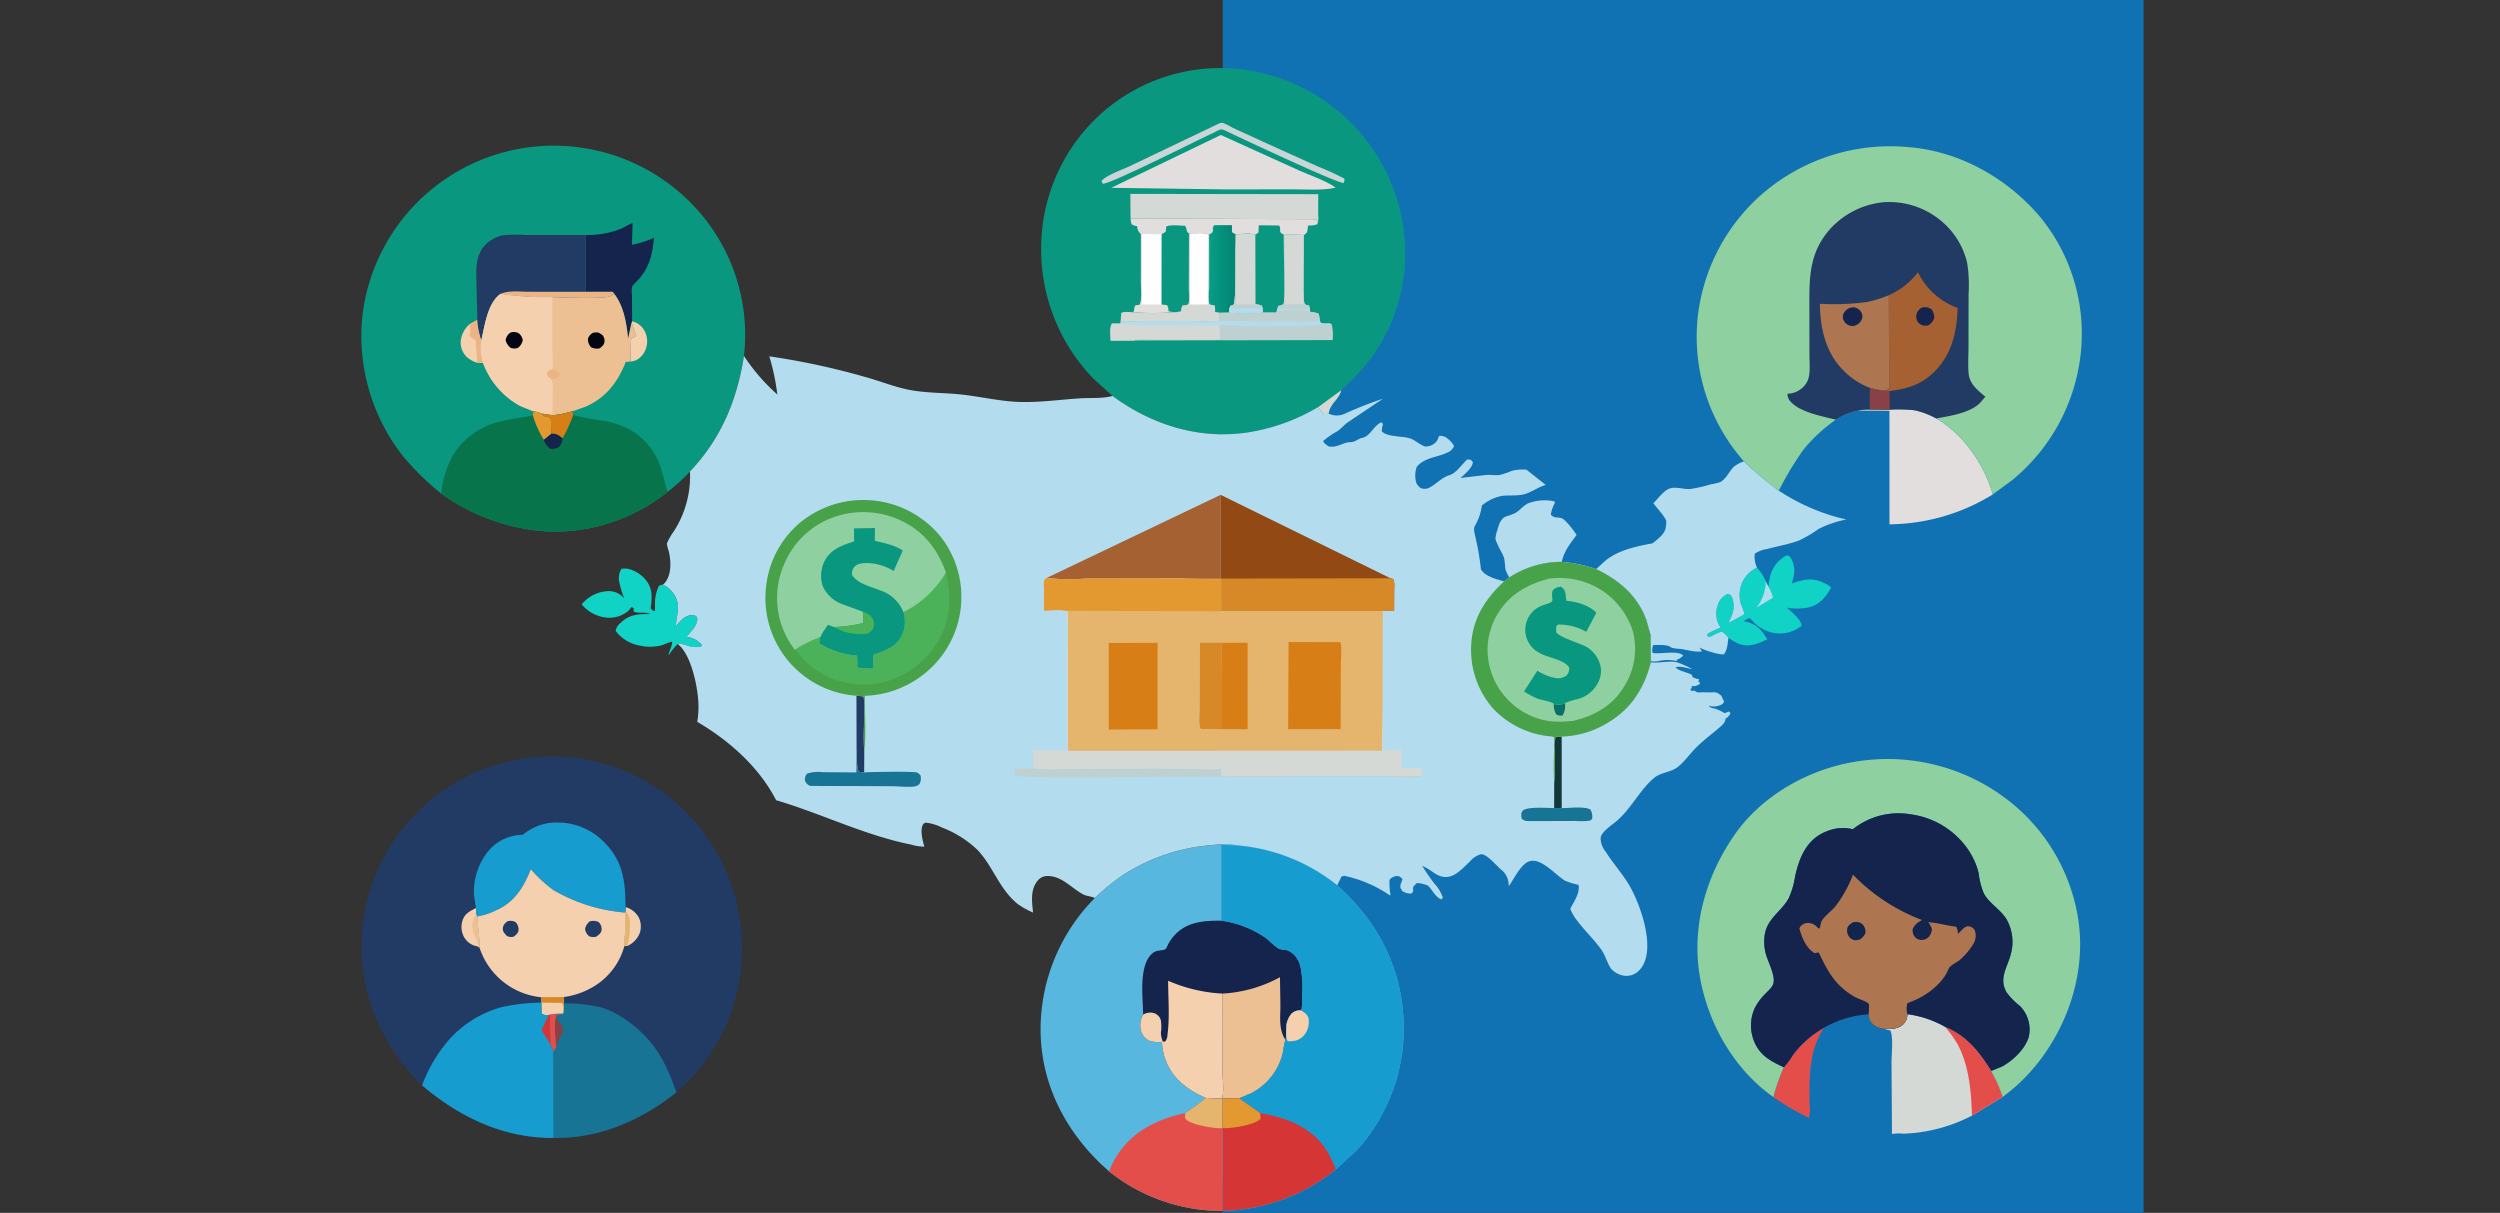 <svg xmlns="http://www.w3.org/2000/svg" xmlns:xlink="http://www.w3.org/1999/xlink" width="505" height="245" viewBox="0 0 505 245">
  <rect x="0" y="0" width="505" height="245" fill="#333333" stroke="none"/>
  <defs>
    <clipPath id="clip-path">
      <rect id="Rectángulo_420559" data-name="Rectángulo 420559" width="505" height="245" transform="translate(180 6809)" fill="#fff" stroke="#707070" stroke-width="1"/>
    </clipPath>
    <linearGradient id="linear-gradient" x1="0.617" y1="15.277" x2="0.382" y2="16.934" gradientUnits="objectBoundingBox">
      <stop offset="0" stop-color="#c9d5d6"/>
      <stop offset="1" stop-color="#e8e6e9"/>
    </linearGradient>
    <linearGradient id="linear-gradient-2" x1="0.948" y1="9.029" x2="0.005" y2="9.045" gradientUnits="objectBoundingBox">
      <stop offset="0" stop-color="#038775"/>
      <stop offset="1" stop-color="#07a28a"/>
    </linearGradient>
  </defs>
  <g id="Enmascarar_grupo_1098936" data-name="Enmascarar grupo 1098936" transform="translate(-180 -6809)" clip-path="url(#clip-path)">
    <g id="Grupo_1219381" data-name="Grupo 1219381" transform="translate(-12)">
      <rect id="Rectángulo_420557" data-name="Rectángulo 420557" width="186" height="246" transform="translate(439 6809)" fill="#1172b3"/>
      <g id="Grupo_1219379" data-name="Grupo 1219379" transform="translate(4535.376 417.523)">
        <path id="Trazado_1090277" data-name="Trazado 1090277" d="M1362.936,835.592a15.75,15.75,0,0,0,1.829-2.484,19.823,19.823,0,0,1,6.291-5.5c-3.107,4.628-2.978,10.177-2.909,15.529a7.277,7.277,0,0,1-.119,2.667,49.278,49.278,0,0,1-7.2-4.2A36.025,36.025,0,0,1,1362.936,835.592Z" transform="translate(-5345.977 5771.478)" fill="#e34d4a"/>
        <path id="Trazado_1090278" data-name="Trazado 1090278" d="M1136.956,413.167a10.3,10.3,0,0,1-.805-1.67,21.977,21.977,0,0,0-.238-2.251c-.332-.953-.949-1.829-1.328-2.776a5.638,5.638,0,0,1-.443-1.148,7,7,0,0,1,.377-1.642c.28-1.083.656-2.393,1.774-2.847a12.086,12.086,0,0,0,1.94-.721c.855-.532,1.511-1.388,2.393-1.864a9.238,9.238,0,0,1,5.466-.447l.062.338a6.492,6.492,0,0,0-.808,2.349c.743.714,1.055.458,2,.649s2.654,2.626,3.206,3.438c-1.221,1.646-2.488,3.209-2.956,5.267l-.035.168A19.424,19.424,0,0,0,1136.956,413.167Z" transform="translate(-5175.452 6094.963)" fill="#b3ddef"/>
        <path id="Trazado_1090279" data-name="Trazado 1090279" d="M397.938,459.272a17.787,17.787,0,0,1-1-3.264,3.615,3.615,0,0,1,.435-2.74,6.483,6.483,0,0,1,1.211-.01,6.557,6.557,0,0,1,3.866,2.5c1.27,1.662,1.086,3.6.808,5.541l.61.538c.081-.033.2-.022.242-.1a7,7,0,0,0,.027-1.1,8.2,8.2,0,0,1,.756-3.814c.146-.254.519-.268.8-.344a5.366,5.366,0,0,1,2.946,3.4c.433,1.784-.237,3.275-.268,4.987.806-.959,1.658-2.007,2.987-2.191a2.485,2.485,0,0,1,1.057.161,1.146,1.146,0,0,1,.183,1.182c-.3,1.179-1.343,2.1-2.069,3.029a4.739,4.739,0,0,1,3.059,1.625l-.139.391a7.288,7.288,0,0,1-2.051-.053c-.576-.112-2.253-.759-2.677-.536a15.3,15.3,0,0,0-1.874,2.338c.147-.949.693-1.708.759-2.674l.006-.143c-.812.176-1.519.561-2.311.786a9.457,9.457,0,0,1-4.151.025,7.7,7.7,0,0,1-4.965-3,2.691,2.691,0,0,1,.969-1.561c1.841-1.8,3.62-1.823,6.011-1.818-1.06-.572-2.413.01-3.369-.56l.062-.575-.42-.291-.608.7a5.856,5.856,0,0,1-4.043,1.469,7.482,7.482,0,0,1-5.418-2.662,1.073,1.073,0,0,1,.181-.3,7.347,7.347,0,0,1,5.233-2.424A4.063,4.063,0,0,1,397.938,459.272Z" transform="translate(-4615.209 6053.094)" fill="#10d3c5"/>
        <path id="Trazado_1090280" data-name="Trazado 1090280" d="M1319.176,448.83c.275-2.543.684-4.093,2.765-5.781a4.26,4.26,0,0,1,.924-.566c.533.1.577.167.882.625a5.047,5.047,0,0,1,.476,3.788l-.3,1.277c2.079-.782,4.044-1.249,6.172-.25.523.246,1.472.63,1.734,1.113-1.2,1.972-2.225,3.366-4.586,3.964a11.428,11.428,0,0,1-4.368.034c.813.71,2.839,2.376,2.953,3.477l.015.221a7.146,7.146,0,0,1-5.379,1.462,7.622,7.622,0,0,1-4.2-2.166,6.7,6.7,0,0,0-.88-.853c-.2-.081-1,.436-1.172.566a1.339,1.339,0,0,0,.629.177,5.717,5.717,0,0,1,3.184,2.138l.919,1.362c-1.732.869-3.6,1.652-5.565,1a10.238,10.238,0,0,1-2.272-1.29l-.523-.578a2.648,2.648,0,0,0-.781-.637c-.369-.129-2.036.871-2.567,1.074l-.441-.252.062-.387a18.86,18.86,0,0,1,2.651-1.279l-.456-.79a5.119,5.119,0,0,1-.059-3.894,3.575,3.575,0,0,1,1.987-2.137l.525.214a2.483,2.483,0,0,1,.416.76c.57,1.885.035,3.252-.825,4.888a32.611,32.611,0,0,0,3.228-1.78,8.941,8.941,0,0,0-.669-1.889,6.411,6.411,0,0,1,.052-4.048,6.129,6.129,0,0,1,3.169-3.451,11.865,11.865,0,0,1,1.784,2.8A10.073,10.073,0,0,0,1319.176,448.83Z" transform="translate(-5305.326 6061.18)" fill="#10d3c5"/>
        <path id="Trazado_1090281" data-name="Trazado 1090281" d="M1348.971,463.724a10.111,10.111,0,0,0,.52,1.085,9.836,9.836,0,0,1,.924,2.181L1347.09,469A8.943,8.943,0,0,0,1348.971,463.724Z" transform="translate(-5335.641 6045.201)" fill="#b3ddef"/>
        <path id="Trazado_1090282" data-name="Trazado 1090282" d="M1436.2,323.523a29.149,29.149,0,0,1,5.114.13,17.243,17.243,0,0,1,4.3,1.644c5.463,3.163,9.69,9.287,11.424,15.348a40.461,40.461,0,0,1-20.879,6.044l-.01-22.944-6.348-.031a10.244,10.244,0,0,1,2.436-.222Z" transform="translate(-5397.858 6150.701)" fill="#e1dedd"/>
        <path id="Trazado_1090283" data-name="Trazado 1090283" d="M1455.76,816.558a20.792,20.792,0,0,1,7.616,2.552c4.356,1.786,6.918,5.017,9.321,8.9a31.484,31.484,0,0,1,2.346,5.233l-6.231,3.8a32.353,32.353,0,0,1-13.82,3.651,8.319,8.319,0,0,0-2.339.071l-.089-14.541c-.005-1.631.4-4.925-.23-6.387l-1.273-.315c1.382.02,2.549.094,3.694-.78A2.76,2.76,0,0,0,1455.76,816.558Z" transform="translate(-5413.851 5779.788)" fill="#d5d9d6"/>
        <path id="Trazado_1090284" data-name="Trazado 1090284" d="M1500.77,826.858c4.356,1.786,6.918,5.018,9.321,8.9a31.5,31.5,0,0,1,2.346,5.233l-6.231,3.8c-.144-4.864-.575-10.048-2.9-14.417A23.12,23.12,0,0,0,1500.77,826.858Z" transform="translate(-5451.244 5772.04)" fill="#e34d4a"/>
        <path id="Trazado_1090285" data-name="Trazado 1090285" d="M1246.063,365.854a71.766,71.766,0,0,0,7.049,5.921,41.41,41.41,0,0,0,13.617,5.822,21.868,21.868,0,0,0-5.582,1.9,26.217,26.217,0,0,1-3.937,2.333c-2.029.758-4.373,1.155-6.477,1.732a5.753,5.753,0,0,0-2.478.94,4.852,4.852,0,0,0,.448,2.8,6.129,6.129,0,0,0-3.169,3.451,6.409,6.409,0,0,0-.052,4.048,8.946,8.946,0,0,1,.669,1.889,32.582,32.582,0,0,1-3.229,1.78c.86-1.636,1.4-3,.825-4.888a2.48,2.48,0,0,0-.416-.76l-.525-.214a3.575,3.575,0,0,0-1.987,2.137,5.12,5.12,0,0,0,.059,3.894l.456.79a18.847,18.847,0,0,0-2.651,1.279l-.062.387.441.252c.53-.2,2.2-1.2,2.567-1.074a2.648,2.648,0,0,1,.781.637l.523.578c-.216,1.284-.149,2.24-.9,3.327-.937.183-4.026-.842-4.99-1.367l.563.778c-1.435.231-3.045-.318-4.482-.505a6.8,6.8,0,0,1-1.761-.258l-.191-.144c-.679-.505-2.579-.355-3.444-.365a2.472,2.472,0,0,0-.109,1.592c1.35.331,5.114-.614,6.164.527a2.954,2.954,0,0,1-1.345.876l.092.259-.23-.057a8.185,8.185,0,0,0-3.6.062,4.156,4.156,0,0,1-1.432,0l-.069-5.327-.867-3.039c-1.749-4.852-5.622-8.107-10.154-10.242.86-.681,1.6-1.527,2.493-2.155,2.537-1.771,5.922-2.5,8.9-3.034.907-.718,2.48-1.863,2.663-3.074a5.968,5.968,0,0,0,.134-1.4c-.106-.793-2.069-2.856-2.6-3.638.932-.91,1.888-2.323,3.073-2.883,1.249-.59,3.013.12,4.361.017a29.836,29.836,0,0,0,4.257-.972,9.647,9.647,0,0,0,1.858-.453c1.145-.619,1.769-2.156,2.674-3.049A6.267,6.267,0,0,1,1246.063,365.854Z" transform="translate(-5237.158 6118.822)" fill="#b3ddef"/>
        <path id="Trazado_1090286" data-name="Trazado 1090286" d="M1314.238,676.856c-7.886-5.513-13.166-14.769-14.824-24.143-1.809-10.241,1.2-20.619,7.111-29.02,5.426-7.717,14.658-12.932,23.85-14.509a39.725,39.725,0,0,1,29.8,6.626,37.739,37.739,0,0,1,15.567,24.705c1.645,9.88-1.306,20.144-7.116,28.16a36.8,36.8,0,0,1-8.045,8.128,31.5,31.5,0,0,0-2.346-5.233l.186-.069,1.88-.755c2.245-1.167,4.834-3.613,5.52-6.083a6.717,6.717,0,0,0-1.8-6.216,13.828,13.828,0,0,1-2.7-2.767c-1.583-2.808.134-4.939.837-7.587a9.257,9.257,0,0,0-.763-7.022l-.087-.141c-1.212-2.018-3.5-3.17-4.591-5.263a14.82,14.82,0,0,1-1.013-3.987,13.712,13.712,0,0,0-1.42-3.634,15.649,15.649,0,0,0-1.276-1.947,16.781,16.781,0,0,0-10.961-6.343,14.8,14.8,0,0,0-11.764,3,8.4,8.4,0,0,0-4.965.3c-4.232,1.494-5.79,5.156-6.7,9.224a16.757,16.757,0,0,1-1.273,4.386c-1.541,2.806-4.564,4.2-4.908,7.786a9.529,9.529,0,0,0,.272,3.511c.453,1.594,1.883,4.248,1.556,5.819-.181.879-1.088,1.6-1.685,2.239a11.181,11.181,0,0,0-2.138,2.932,8.427,8.427,0,0,0-.186,6.425c1.145,3.035,3.328,4.174,6.088,5.463A36,36,0,0,0,1314.238,676.856Z" transform="translate(-5299.384 5936.226)" fill="#8ed09f"/>
        <path id="Trazado_1090287" data-name="Trazado 1090287" d="M1349.188,704.215c-2.76-1.289-4.943-2.427-6.087-5.463a8.427,8.427,0,0,1,.186-6.425,11.178,11.178,0,0,1,2.138-2.932c.6-.634,1.5-1.36,1.685-2.239.327-1.572-1.1-4.226-1.556-5.819a9.528,9.528,0,0,1-.272-3.511c.344-3.583,3.367-4.98,4.908-7.786a16.753,16.753,0,0,0,1.274-4.386c.907-4.069,2.465-7.73,6.7-9.224a8.4,8.4,0,0,1,4.965-.3,14.8,14.8,0,0,1,11.764-3,16.781,16.781,0,0,1,10.961,6.343,15.649,15.649,0,0,1,1.276,1.947,13.712,13.712,0,0,1,1.42,3.634,14.819,14.819,0,0,0,1.013,3.987c1.093,2.093,3.38,3.246,4.591,5.263l.087.141a9.256,9.256,0,0,1,.763,7.022c-.7,2.649-2.421,4.779-.837,7.587a13.83,13.83,0,0,0,2.7,2.767,6.717,6.717,0,0,1,1.8,6.216c-.686,2.47-3.275,4.916-5.52,6.083l-1.88.755-.186.069c-2.4-3.882-4.965-7.114-9.321-8.9a20.793,20.793,0,0,0-7.616-2.552,2.76,2.76,0,0,1-1.006,2.18c-1.145.874-2.312.8-3.694.78a4.435,4.435,0,0,1-2.156-.832,2.691,2.691,0,0,1-.986-2.1,20.62,20.62,0,0,0-8.989,2.708,19.822,19.822,0,0,0-6.291,5.5A15.763,15.763,0,0,1,1349.188,704.215Z" transform="translate(-5332.229 5902.854)" fill="#15244d"/>
        <path id="Trazado_1090288" data-name="Trazado 1090288" d="M1395.992,731.034a11.844,11.844,0,0,0,.084-2.04c-.2-.469-2.133-1.1-2.646-1.369a14.038,14.038,0,0,1-2.815-1.979c-2.185-1.952-3.434-4.479-4.663-7.088a2.185,2.185,0,0,0-.595.062c-.265.062-.169.1-.362-.019-1.625-.966-2.5-3.174-2.966-4.913a1.693,1.693,0,0,1,.322-.523,2.065,2.065,0,0,1,1.335-.593,2.5,2.5,0,0,1,1.97.9c.23.2.2.168.471.208l.25-1.1c.225-1.03,2.094-2.359,2.837-3.25a24.819,24.819,0,0,0,3.635-6.511,38.235,38.235,0,0,0,13.9,9.145l-.2.186a3.263,3.263,0,0,0-1.635,1.642,2.028,2.028,0,0,0,.533,1.708,1.719,1.719,0,0,0,1.313.5,1.924,1.924,0,0,0,1.511-.74,2.878,2.878,0,0,0,.528-1.464,4.75,4.75,0,0,0-.751-1.363c1.826.078,3.761.7,5.627.883a2.665,2.665,0,0,1,.359,1.468c.664-.541,1.105-1.353,1.98-1.55a1.65,1.65,0,0,1,1.417.783,3.174,3.174,0,0,1-.208,2.689,13.84,13.84,0,0,1-2.75,3.3c-.577.512-2.024,1.136-2.294,1.809-1.177,2.928-4.229,5.272-7.064,6.45l-1.269.505a4.085,4.085,0,0,0-.01,2.23,2.76,2.76,0,0,1-1.006,2.18c-1.145.874-2.312.8-3.694.78a4.434,4.434,0,0,1-2.156-.832A2.692,2.692,0,0,1,1395.992,731.034Z" transform="translate(-5361.924 5865.341)" fill="#ae7551"/>
        <path id="Trazado_1090289" data-name="Trazado 1090289" d="M1421.937,741.491a1.135,1.135,0,0,1,.275-.064,1.969,1.969,0,0,1,1.836.532,2.306,2.306,0,0,1,.5,1.623,2.725,2.725,0,0,1-1.157,1.35,4.34,4.34,0,0,1-1.1.146,2.468,2.468,0,0,1-.865-.5,2.063,2.063,0,0,1-.58-1.768C1420.966,742.114,1421.422,741.882,1421.937,741.491Z" transform="translate(-5391.098 5836.326)" fill="#15244d"/>
        <path id="Trazado_1090290" data-name="Trazado 1090290" d="M1307.795,172.7a38.033,38.033,0,0,1-9.452-27.958,38.626,38.626,0,0,1,13.451-26.333,39.539,39.539,0,0,1,29.3-9.184c10.235.825,19.849,6.245,26.447,14a37.168,37.168,0,0,1,8.337,27.1,38.407,38.407,0,0,1-13.89,26.157l-3.92,2.878c-1.734-6.061-5.961-12.185-11.424-15.348a17.239,17.239,0,0,0-4.3-1.644,29.148,29.148,0,0,0-5.114-.13l-3.967-.031a10.241,10.241,0,0,0-2.435.222,12.87,12.87,0,0,0-4.465,1.841,32.681,32.681,0,0,0-6.511,6,63.759,63.759,0,0,0-5.012,8.346A71.752,71.752,0,0,1,1307.795,172.7Z" transform="translate(-5298.89 6311.976)" fill="#8ed09f"/>
        <path id="Trazado_1090291" data-name="Trazado 1090291" d="M1382.111,198.355c-2.735-.681-7.326-1.508-9.2-3.711a2.041,2.041,0,0,1-.565-1.542,4.575,4.575,0,0,0,4.1-2.729c.553-1.382.317-3.513.32-5.01l-.015-9.7c-.01-5.815-.1-10.679,3.838-15.426a16.774,16.774,0,0,1,11.026-5.8,16.368,16.368,0,0,1,11.927,3.9,15.688,15.688,0,0,1,5.069,8.28,27.657,27.657,0,0,1,.3,6.278l-.015,10.635c0,1.8-.134,3.715.027,5.5.191,2.119,1.863,3.427,3.38,4.679l-1.07,1.244c-2.034,2.058-6.085,2.642-8.845,3.152a17.24,17.24,0,0,0-4.3-1.644,29.149,29.149,0,0,0-5.114-.13l-3.967-.031a10.243,10.243,0,0,0-2.436.222A12.87,12.87,0,0,0,1382.111,198.355Z" transform="translate(-5354.634 6277.901)" fill="#223b65"/>
        <path id="Trazado_1090292" data-name="Trazado 1090292" d="M1439.392,305.989l2.336.51,1.588.1.027,3.775-3.967-.031A31.092,31.092,0,0,1,1439.392,305.989Z" transform="translate(-5405 6163.855)" fill="#884247"/>
        <path id="Trazado_1090293" data-name="Trazado 1090293" d="M1408.856,249.114a14.734,14.734,0,0,1-5.277-3.415c-3.719-3.611-4.792-8.6-4.879-13.588a49.525,49.525,0,0,0,9.641-.369,26.355,26.355,0,0,0,4.291-1.36l.065,18.791c-.466.448-.88.379-1.5.452Z" transform="translate(-5374.463 6220.729)" fill="#ae7551"/>
        <path id="Trazado_1090294" data-name="Trazado 1090294" d="M1419.1,240.292a2.215,2.215,0,0,1,.647-.038,2.034,2.034,0,0,1,1.437,1.029,1.632,1.632,0,0,1,.1,1.351,2.338,2.338,0,0,1-1.541,1.351,2.877,2.877,0,0,1-.771-.005,1.993,1.993,0,0,1-1.343-1.045,1.6,1.6,0,0,1-.114-1.272A2.3,2.3,0,0,1,1419.1,240.292Z" transform="translate(-5388.557 6213.312)" fill="#15244d"/>
        <path id="Trazado_1090295" data-name="Trazado 1090295" d="M1450.56,216.286a14.95,14.95,0,0,0,5.887-4.643,14.14,14.14,0,0,0,8,7.2c-.114,4.921-1.234,9.636-4.948,13.154-2.557,2.423-5.4,3.237-8.786,3.631l-1.588-.1c.624-.073,1.038,0,1.5-.452Z" transform="translate(-5412.392 6234.825)" fill="#a66133"/>
        <path id="Trazado_1090296" data-name="Trazado 1090296" d="M1478.432,240.217a2.194,2.194,0,0,1,1.95.385,3.039,3.039,0,0,1,.528,1.707,2.78,2.78,0,0,1-1.189,1.5,3.316,3.316,0,0,1-.659.061,1.842,1.842,0,0,1-1.43-.681,1.931,1.931,0,0,1-.32-1.611A2.129,2.129,0,0,1,1478.432,240.217Z" transform="translate(-5433.559 6213.387)" fill="#15244d"/>
        <path id="Trazado_1090297" data-name="Trazado 1090297" d="M774.323,688.961a42.955,42.955,0,0,1,5.715-4.657,38.494,38.494,0,0,1,17.951-6.036,18.713,18.713,0,0,1,5.327.078,37.209,37.209,0,0,1,19.975,8.036c7.886,7.043,12.762,16,13.374,26.678a36.55,36.55,0,0,1-9.375,26.778l-4.3,3.959a37.836,37.836,0,0,1-22.853,8.36,36.613,36.613,0,0,1-22.908-7.967l-1.71-1.557c-7.409-7.15-11.994-16.3-12.142-26.7A37.685,37.685,0,0,1,774.323,688.961Z" transform="translate(-4896.552 5883.929)" fill="#58b7de"/>
        <path id="Trazado_1090298" data-name="Trazado 1090298" d="M842.026,884.967l.229.031-.02,5.969-.03,16.718a36.613,36.613,0,0,1-22.908-7.967,16.42,16.42,0,0,1,1.541-3.162c3.175-5.018,8.217-7.411,13.836-8.622a51.247,51.247,0,0,0,4.177-3.063Z" transform="translate(-4938.618 5728.401)" fill="#e34d4a"/>
        <path id="Trazado_1090299" data-name="Trazado 1090299" d="M888.484,884.967l.229.031-.02,5.969-.576.011c-1.529-.012-5.883-.711-6.9-1.839-.275-.305-.119-.808-.084-1.205a51.238,51.238,0,0,0,4.177-3.063Z" transform="translate(-4985.075 5728.401)" fill="#e5b56e"/>
        <path id="Trazado_1090300" data-name="Trazado 1090300" d="M860.964,740.319a20.408,20.408,0,0,1,9.223,3.669,18.638,18.638,0,0,0,2.428,2.031,5.739,5.739,0,0,0,1.259.173,3.8,3.8,0,0,1,2.223,1.534,5.683,5.683,0,0,1,.879,2.009,23.372,23.372,0,0,1,.305,5.873,8.9,8.9,0,0,1-.187,2.852,2.368,2.368,0,0,0-1.965.655,4.666,4.666,0,0,0-1.034,2.343,11.013,11.013,0,0,1-.18,2.968l-.042.119c-.32.947-.334,1.955-.605,2.918a12.329,12.329,0,0,1-6.422,7.784l-2.3.964-3.286.048-.229-.031-3.173-.1a18.513,18.513,0,0,1-4.546-2.671,11.661,11.661,0,0,1-4.347-8.652,6.24,6.24,0,0,1-2.386-.184,3.084,3.084,0,0,1-1.713-1.643,4.232,4.232,0,0,1,.29-3.683l-.008-.429c-.062-3.344-.942-9.871,2.088-12.107.761-.561,1.9-.331,2.489-.724a7.243,7.243,0,0,0,.51-1,8.839,8.839,0,0,1,1.473-2C854.234,740.477,857.6,740.3,860.964,740.319Z" transform="translate(-4957.62 5837.138)" fill="#15244d"/>
        <path id="Trazado_1090301" data-name="Trazado 1090301" d="M911.223,789.708A27.321,27.321,0,0,0,922.8,786.4l.091,5.62c0,2.5-.391,4.89,1.031,7.072l-.042.119c-.32.948-.334,1.955-.605,2.918a12.329,12.329,0,0,1-6.422,7.784l-2.3.964-3.286.048-.229-.031c.519-.846.186-3.889.186-5.024Z" transform="translate(-5007.623 5802.471)" fill="#ecc092"/>
        <path id="Trazado_1090302" data-name="Trazado 1090302" d="M849.148,801.613l.464-.059a2.135,2.135,0,0,0,.46-1.361c.482-3.462.14-7.388.134-10.9a31.273,31.273,0,0,0,11.015,2.59l-.006,16.164c0,1.135.333,4.178-.186,5.024l-3.173-.1a18.513,18.513,0,0,1-4.546-2.671,11.661,11.661,0,0,1-4.347-8.652,6.241,6.241,0,0,1-2.386-.184,3.084,3.084,0,0,1-1.713-1.643,4.232,4.232,0,0,1,.29-3.683,2.7,2.7,0,0,1,2.338-.262,2.135,2.135,0,0,1,1.238,1.358,8.694,8.694,0,0,1,.01,2.61A5.525,5.525,0,0,0,849.148,801.613Z" transform="translate(-4957.62 5800.298)" fill="#f5d0ae"/>
        <path id="Trazado_1090303" data-name="Trazado 1090303" d="M910.773,693.944l0-15.276,3.415.093a37.208,37.208,0,0,1,19.975,8.036c7.886,7.043,12.762,16,13.374,26.678a36.551,36.551,0,0,1-9.375,26.778l-4.3,3.959a37.836,37.836,0,0,1-22.853,8.36l.03-16.718.02-5.969,3.286-.048,2.3-.964a12.329,12.329,0,0,0,6.422-7.784c.271-.963.285-1.971.605-2.918l.042-.119a11.01,11.01,0,0,0,.18-2.967,4.666,4.666,0,0,1,1.034-2.343,2.368,2.368,0,0,1,1.965-.655,8.9,8.9,0,0,0,.187-2.852,23.373,23.373,0,0,0-.305-5.874,5.685,5.685,0,0,0-.879-2.009,3.8,3.8,0,0,0-2.223-1.534,5.744,5.744,0,0,1-1.259-.173A18.647,18.647,0,0,1,920,697.613,20.408,20.408,0,0,0,910.773,693.944Z" transform="translate(-5007.428 5883.513)" fill="#169cce"/>
        <path id="Trazado_1090304" data-name="Trazado 1090304" d="M963.637,816.545a4.665,4.665,0,0,1,1.034-2.343,2.368,2.368,0,0,1,1.965-.655c.659.414,1.276.789,1.476,1.6a4.2,4.2,0,0,1-.632,3.029,3.41,3.41,0,0,1-2.049,1.47,8.449,8.449,0,0,1-1.49.113C963.415,819.148,963.645,817.394,963.637,816.545Z" transform="translate(-5047.162 5782.052)" fill="#f5d0ae"/>
        <path id="Trazado_1090305" data-name="Trazado 1090305" d="M911.8,885.242l3.286-.048,4.23,2.969c4.918.777,9.911,2.647,12.973,6.815a18.959,18.959,0,0,1,2.313,4.589,37.836,37.836,0,0,1-22.853,8.36l.03-16.718Z" transform="translate(-5008.167 5728.157)" fill="#d53635"/>
        <path id="Trazado_1090306" data-name="Trazado 1090306" d="M911.9,885.242l3.286-.048,4.23,2.969.109,1.139c-1.161,1.23-5.24,1.853-6.963,1.9l-.683.007Z" transform="translate(-5008.257 5728.157)" fill="#e49930"/>
        <path id="Trazado_1090307" data-name="Trazado 1090307" d="M778.265,111.456,774.445,108a37.465,37.465,0,0,1-10.586-26.4A36.487,36.487,0,0,1,774.63,55.7,36.029,36.029,0,0,1,800.867,45.24a37.529,37.529,0,0,1,36.507,37.927,35.511,35.511,0,0,1-7.111,20.942,54.637,54.637,0,0,1-5.793,6.19c-.4,1.856-2.34,2.781-2.54,4.727a3.446,3.446,0,0,1-.945.077,3.225,3.225,0,0,1-1.1-1.445,39.845,39.845,0,0,1-14.17,5.156C795.841,120.342,786.174,117.305,778.265,111.456Z" transform="translate(-4896.915 6360)" fill="#09987f"/>
        <path id="Trazado_1090308" data-name="Trazado 1090308" d="M994.571,307.829c-.4,1.856-2.34,2.781-2.54,4.727a3.445,3.445,0,0,1-.945.077,3.226,3.226,0,0,1-1.1-1.445Z" transform="translate(-5067.015 6162.471)" fill="#d5d9d6"/>
        <path id="Trazado_1090309" data-name="Trazado 1090309" d="M958.135,180.655l.256-.062,3.69.147.158.038c.009,1.715-.216,13.071.093,13.763.064.142.218.223.328.334l.626.109.1.512c-.783.534-4.81.132-6.006.112l-.355-.537.789-.2c.107-.111.257-.193.322-.333C958.43,193.907,958.139,182.325,958.135,180.655Z" transform="translate(-5042.221 6258.182)" fill="#d5d9d6"/>
        <path id="Trazado_1090310" data-name="Trazado 1090310" d="M958.135,180.655l.256-.062-.04,14.22a30.5,30.5,0,0,1,3.777-.021l-.093-9.245a39.9,39.9,0,0,1,.046-4.807l.158.038c.009,1.715-.216,13.071.093,13.763.064.142.218.223.328.334l.626.109.1.512c-.783.534-4.81.132-6.006.112l-.355-.537.789-.2c.107-.111.257-.193.322-.333C958.43,193.907,958.139,182.325,958.135,180.655Z" transform="translate(-5042.221 6258.182)" fill="#bfd0d1"/>
        <path id="Trazado_1090311" data-name="Trazado 1090311" d="M836.859,89.9a3.056,3.056,0,0,1,.645-.1,12.322,12.322,0,0,1,1.988.984l8.093,3.705,9.264,4.179a56.629,56.629,0,0,1,5.2,2.379,1.016,1.016,0,0,1-.1.895c-.989.249-21.649-9.475-24.051-10.634a3.416,3.416,0,0,0-.727-.193,6.108,6.108,0,0,0-1.2.549l-3.345,1.6c-2.08,1.014-18.18,9.056-19.34,8.834l-.244-.522c.743-1.1,4.326-2.36,5.637-2.984Z" transform="translate(-4933.91 6326.484)" fill="url(#linear-gradient)"/>
        <path id="Trazado_1090312" data-name="Trazado 1090312" d="M836.587,152.737l-.046-4.955,37.956.058-.008,4.229a4.478,4.478,0,0,1-.15,1.819,3.266,3.266,0,0,0-.264-.986Z" transform="translate(-4951.589 6282.863)" fill="#d5d9d6"/>
        <path id="Trazado_1090313" data-name="Trazado 1090313" d="M853.8,240.167l.331-1.14.355.537c1.2.02,5.224.422,6.006-.112l.061.774a6.612,6.612,0,0,1,1.725.376l.049.1c.22.5.1,1.649.55,1.812.641.231,1.5-.108,2.082.249a9.423,9.423,0,0,1,.186,3.18l-40.1.083-4.743.029c-.009-.939-.252-2.677.265-3.45l1.721.007.029-.443,14.281-.073a39.232,39.232,0,0,0,5.631-.037,7.113,7.113,0,0,0,.013-1.673l1.954-.046a24.92,24.92,0,0,0,6.874-.012l2.668.007Z" transform="translate(-4939.33 6214.226)" fill="#bfd0d1"/>
        <path id="Trazado_1090314" data-name="Trazado 1090314" d="M868.509,245.387l.049.1c.22.5.1,1.649.55,1.812.641.231,1.5-.108,2.082.249-.87.153-1.745-.149-2.634.054-1.617.369-19.033.426-20.015.014l-.054.128-14.182-.056a30.67,30.67,0,0,1-5.783-.29l.029-.443,14.281-.073a39.23,39.23,0,0,0,5.631-.037l.17.059,14.749.049c1.44.006,3.872.363,5.118-.151Z" transform="translate(-4945.557 6209.442)" fill="#b3ddef"/>
        <path id="Trazado_1090315" data-name="Trazado 1090315" d="M920.573,240.167l.331-1.14.355.537c1.2.02,5.224.422,6.006-.112l.061.774a6.611,6.611,0,0,1,1.725.376l-.008,1.418c-1.247.514-3.678.157-5.118.151l-14.749-.049-.17-.059a7.116,7.116,0,0,0,.013-1.673l1.954-.046a24.92,24.92,0,0,0,6.874-.012l2.668.007Z" transform="translate(-5006.1 6214.226)" fill="#bfd0d1"/>
        <path id="Trazado_1090316" data-name="Trazado 1090316" d="M955.69,240.167l.331-1.14.355.537c1.2.02,5.224.422,6.006-.112l.061.774-.208-.126a4.181,4.181,0,0,0-1.755-.167A17.189,17.189,0,0,0,955.69,240.167Z" transform="translate(-5041.216 6214.226)" fill="#b3ddef"/>
        <path id="Trazado_1090317" data-name="Trazado 1090317" d="M825.053,256.908l-4.743.029c-.009-.939-.252-2.677.265-3.45l1.721.007a30.672,30.672,0,0,0,5.783.29l14.182.056.157,2.859-13.007.006C828.245,256.708,826,256.417,825.053,256.908Z" transform="translate(-4939.33 6203.349)" fill="#d5d9d6"/>
        <path id="Trazado_1090318" data-name="Trazado 1090318" d="M836.725,167.782l37.489.164a3.266,3.266,0,0,1,.264.986l-.1.046a4.638,4.638,0,0,1-1.771.218c-.283,1.056.129,1.254-.861,1.945l-.158-.038-3.69-.147-.256.062c-1.273-.473-.344-.93-.925-1.772l-4.068-.062-.051,1.4-.668.523c-.741-.416-3.109-.147-3.982-.113l-.737-.409,0-1.448-3.538.009c-.6.618-.11.859-.381,1.438a4.694,4.694,0,0,1-.687.476l-.177-.014c-.809-.426-2.714-.2-3.652-.208l-.24.008-.021,11.491a14.114,14.114,0,0,1-.016,2.564,1.66,1.66,0,0,1-.329.338l-.89.1a2.431,2.431,0,0,0-.346,1.206,6.321,6.321,0,0,1-1.673.177,49.51,49.51,0,0,1-8.134-.005l.3-.207a2.493,2.493,0,0,1,.268-1.17l.783-.111c.622-.649.318-3.577.319-4.569l.008-9.745a2.051,2.051,0,0,1-.752-1.452l-.015-.141a2.035,2.035,0,0,1-1.005-.3C836.791,168.825,836.774,168.11,836.725,167.782Z" transform="translate(-4951.727 6267.819)" fill="#e1dedd"/>
        <path id="Trazado_1090319" data-name="Trazado 1090319" d="M849.945,194.717l-3.97,0,0-14.255,3.983.05Z" transform="translate(-4958.685 6258.278)" fill="#fefefe"/>
        <path id="Trazado_1090320" data-name="Trazado 1090320" d="M862.014,175.206l.824-.5.112-1.059c.936-.429,2.751-.165,3.8-.152.466.66.085,1.026.79,1.582l-.021,11.491a14.114,14.114,0,0,1-.016,2.564,1.661,1.661,0,0,1-.329.338l-.89.1a2.431,2.431,0,0,0-.346,1.206,6.321,6.321,0,0,1-1.673.177l-.887-.212a1.8,1.8,0,0,0-.284-1.22l-1.1-.119Z" transform="translate(-4970.74 6263.587)" fill="#09987f"/>
        <path id="Trazado_1090321" data-name="Trazado 1090321" d="M843.14,99.756,858.9,106.9c2.4,1.089,5.291,1.975,7.438,3.491-2.7.618-5.823.336-8.6.342l-13.7.013-23.04-.323Z" transform="translate(-4939.905 6318.99)" fill="#e1dedd"/>
        <path id="Trazado_1090322" data-name="Trazado 1090322" d="M846.519,175.191a4.7,4.7,0,0,0,.687-.476c.271-.579-.223-.82.381-1.438l3.538-.009,0,1.448.737.409c.872-.034,3.241-.3,3.982.113l.668-.523.051-1.4,4.068.062c.581.842-.347,1.3.925,1.772,0,1.67.3,13.252,0,13.886-.065.14-.214.222-.322.334l-.789.2-.331,1.14-.057.173-2.668-.007a24.918,24.918,0,0,1-6.874.012l-1.954.046a7.11,7.11,0,0,1-.013,1.673,39.231,39.231,0,0,1-5.631.037l-14.281.073.131-1.694c.539-.367,1.6-.183,2.269-.164a49.511,49.511,0,0,0,8.134.005,6.321,6.321,0,0,0,1.673-.177,2.431,2.431,0,0,1,.346-1.206l.889-.1a1.661,1.661,0,0,0,.33-.338,14.119,14.119,0,0,0,.016-2.564l.021-11.491.24-.008c.939,0,2.843-.218,3.652.208Z" transform="translate(-4945.646 6263.692)" fill="#d5d9d6"/>
        <path id="Trazado_1090323" data-name="Trazado 1090323" d="M885.315,179.968c.939,0,2.843-.218,3.652.208l-.054,14.106-3.608.034Z" transform="translate(-4988.271 6258.693)" fill="#fefefe"/>
        <path id="Trazado_1090324" data-name="Trazado 1090324" d="M900.532,175.191a4.694,4.694,0,0,0,.687-.476c.271-.579-.223-.82.381-1.438l3.538-.009,0,1.448.737.409-.016,2.059c-.171,1.885.206,11.384-.409,12.166l-.632.24a3.914,3.914,0,0,0-.29,1.289l-1.954.046-.855-.131a3.771,3.771,0,0,0-.073-1.321l-.821-.129c-.1-.1-.236-.18-.287-.311a13.878,13.878,0,0,1,0-3.027Z" transform="translate(-4999.658 6263.692)" fill="url(#linear-gradient-2)"/>
        <path id="Trazado_1090325" data-name="Trazado 1090325" d="M922.992,173.441l4.068.062c.581.842-.347,1.3.925,1.772,0,1.67.3,13.252,0,13.886-.065.14-.214.222-.322.333l-.789.2-.331,1.14-.057.173L923.82,191a24.919,24.919,0,0,1-6.874.012,3.913,3.913,0,0,1,.29-1.289l.632-.24c.614-.782.238-10.282.409-12.166l.016-2.059c.872-.034,3.241-.3,3.982.113l.668-.523Z" transform="translate(-5012.072 6263.562)" fill="#09987f"/>
        <path id="Trazado_1090326" data-name="Trazado 1090326" d="M918.292,180.408c.872-.034,3.241-.3,3.982.113l.033,14.009a3.633,3.633,0,0,1,1.314.316l.2,1.3a24.92,24.92,0,0,1-6.874.012,3.913,3.913,0,0,1,.29-1.289l.632-.24c.614-.782.238-10.282.409-12.166Z" transform="translate(-5012.072 6258.409)" fill="#d5d9d6"/>
        <path id="Trazado_1090327" data-name="Trazado 1090327" d="M917.236,201.478l.632-.24c.614-.782.238-10.282.409-12.166l.122,12.1,3.908-.041a3.633,3.633,0,0,1,1.314.316l.2,1.3a24.92,24.92,0,0,1-6.874.012A3.914,3.914,0,0,1,917.236,201.478Z" transform="translate(-5012.072 6251.804)" fill="#bfd0d1"/>
        <path id="Trazado_1090328" data-name="Trazado 1090328" d="M923.62,239.035l.2,1.3a24.92,24.92,0,0,1-6.874.012,3.913,3.913,0,0,1,.29-1.289l.309.486,5.777.049Z" transform="translate(-5012.072 6214.22)" fill="#b3ddef"/>
        <path id="Trazado_1090329" data-name="Trazado 1090329" d="M222,672.916c-7.306-7.12-12.055-16.856-12.211-27.177a38.418,38.418,0,0,1,38.4-39.245,38.031,38.031,0,0,1,26.882,10.985,39.174,39.174,0,0,1,11.556,28.271A38.543,38.543,0,0,1,275.043,672.8l-1.651,1.541c-7.258,5.7-15.426,9.313-24.811,9.2C238.475,683.619,229.547,679.342,222,672.916Z" transform="translate(-4480.119 5937.805)" fill="#223b65"/>
        <path id="Trazado_1090330" data-name="Trazado 1090330" d="M424.17,729.248a4.329,4.329,0,0,1,2.727,2.18,4.185,4.185,0,0,1,.1,3.211,4.94,4.94,0,0,1-2.386,2.439l-.671.06a17.12,17.12,0,0,1,.178-2.638c.067-1.378.015-2.769-.007-4.149l.09-.428Z" transform="translate(-4641.198 5845.465)" fill="#f5d0ae"/>
        <path id="Trazado_1090331" data-name="Trazado 1090331" d="M424.2,731.973c1.123,1.322.913,3.431.771,5.072l-.336,1.966-.024.117-.671.06a17.12,17.12,0,0,1,.178-2.638c.067-1.378.015-2.77-.007-4.149Z" transform="translate(-4641.198 5843.415)" fill="#e5b56e"/>
        <path id="Trazado_1090332" data-name="Trazado 1090332" d="M294.155,730.012l.079,1.2.172.493c.063,2.083.52,4.26.476,6.316l-.348-.243-.6-.147a3.789,3.789,0,0,1-2.308-2.009,4.247,4.247,0,0,1-.186-3.089C291.9,731.119,292.91,730.64,294.155,730.012Z" transform="translate(-4541.389 5844.891)" fill="#f5d0ae"/>
        <path id="Trazado_1090333" data-name="Trazado 1090333" d="M300.98,734.869l.172.493c.063,2.083.52,4.26.476,6.316l-.348-.243c.153-.834-.841-2.249-.98-3.2A3.876,3.876,0,0,1,300.98,734.869Z" transform="translate(-4548.135 5841.237)" fill="#ecc092"/>
        <path id="Trazado_1090334" data-name="Trazado 1090334" d="M301.757,677.567l-.394-2.629a12.978,12.978,0,0,1,2.841-8.818,9.075,9.075,0,0,1,7.024-3.339,10.482,10.482,0,0,1,7.248-2.488,13.106,13.106,0,0,1,9.325,4.122c3.686,3.722,4.171,7.969,4.162,12.963l.031.675-.09.428a34.219,34.219,0,0,1-14.516-4.553,27.328,27.328,0,0,1-4.548-4.212c-1.4,3.558-3.262,6.666-6.923,8.259a13.476,13.476,0,0,1-3.908,1.288l-.172-.493Z" transform="translate(-4548.991 5897.336)" fill="#169cce"/>
        <path id="Trazado_1090335" data-name="Trazado 1090335" d="M304.041,707.872a13.474,13.474,0,0,0,3.908-1.288c3.661-1.593,5.519-4.7,6.923-8.259a27.323,27.323,0,0,0,4.548,4.212,34.219,34.219,0,0,0,14.516,4.553c.022,1.379.074,2.771.007,4.149a17.128,17.128,0,0,0-.178,2.638,13.769,13.769,0,0,1-6.681,8.434,15.843,15.843,0,0,1-5.614,1.849l-2.13.019-2.318.022a14.649,14.649,0,0,1-12.506-10.013C304.561,712.133,304.1,709.955,304.041,707.872Z" transform="translate(-4551.024 5868.727)" fill="#f5d0ae"/>
        <path id="Trazado_1090336" data-name="Trazado 1090336" d="M325.821,740.543a2.033,2.033,0,0,1,1.721.176,2.182,2.182,0,0,1,.567,1.585c-.074.658-.506.917-.959,1.321a1.982,1.982,0,0,1-1.37-.119c-.461-.481-.936-.895-.838-1.642C325.03,741.194,325.351,740.964,325.821,740.543Z" transform="translate(-4566.737 5837.054)" fill="#223b65"/>
        <path id="Trazado_1090337" data-name="Trazado 1090337" d="M392.937,740.551a2.446,2.446,0,0,1,1.785.131,1.926,1.926,0,0,1,.6,1.631c-.086.651-.58.934-1.04,1.318a2.291,2.291,0,0,1-1.431-.062,2.206,2.206,0,0,1-.859-1.477A2.526,2.526,0,0,1,392.937,740.551Z" transform="translate(-4617.184 5837.046)" fill="#223b65"/>
        <path id="Trazado_1090338" data-name="Trazado 1090338" d="M358.711,802.619l2.13-.019.082,1.253a35.313,35.313,0,0,1,7.028.71c3.712.945,7.28,3.61,9.836,6.4,2.878,3.144,4.464,6.93,5.88,10.891-7.258,5.7-15.426,9.313-24.811,9.2l-.039-17.426-.652-1.514-.06-5.98-.241.094c-.565-.027-1.015.068-1.454-.308l-.031-2.2.014-1.08Z" transform="translate(-4590.395 5790.287)" fill="#177494"/>
        <path id="Trazado_1090339" data-name="Trazado 1090339" d="M367.735,823.566c-.159-1.219-.558-5.548.088-6.453a4.642,4.642,0,0,0,.108.912c.293.636.963,1.023,1.15,1.786C369.337,820.852,367.807,822.383,367.735,823.566Z" transform="translate(-4598.735 5779.37)" fill="#884247"/>
        <path id="Trazado_1090340" data-name="Trazado 1090340" d="M366.024,816.1a6.255,6.255,0,0,1-1.3.252c-.647.9-.248,5.233-.088,6.453l-.577.98-.652-1.514-.06-5.98A12.008,12.008,0,0,1,366.024,816.1Z" transform="translate(-4595.636 5780.134)" fill="#e34d4a"/>
        <path id="Trazado_1090341" data-name="Trazado 1090341" d="M358.711,802.619l2.13-.019.082,1.253a7.388,7.388,0,0,1-.141,2.091,12.008,12.008,0,0,0-2.677.19l-.241.094c-.565-.027-1.015.068-1.454-.308l-.031-2.2.014-1.08Z" transform="translate(-4590.395 5790.287)" fill="#f5d0ae"/>
        <path id="Trazado_1090342" data-name="Trazado 1090342" d="M358.711,802.619l2.13-.019.082,1.253a7.389,7.389,0,0,1-.141,2.091c.023-.734.211-1.573-.225-2.169l-4.178-.054.014-1.08Z" transform="translate(-4590.395 5790.287)" fill="#d68926"/>
        <path id="Trazado_1090343" data-name="Trazado 1090343" d="M259.086,823.837a30.232,30.232,0,0,1,5.33-9.085,22.09,22.09,0,0,1,10.624-6.686,38.452,38.452,0,0,1,8.152-.942l.031,2.2c.439.377.889.281,1.454.308l.241-.094.06,5.98.652,1.514.039,17.426C275.563,834.54,266.635,830.263,259.086,823.837Z" transform="translate(-4517.208 5786.884)" fill="#169cce"/>
        <path id="Trazado_1090344" data-name="Trazado 1090344" d="M357.964,816.959l.241-.094.06,5.98-1.753-2.857Z" transform="translate(-4590.495 5779.557)" fill="#d53635"/>
        <path id="Trazado_1090345" data-name="Trazado 1090345" d="M225.738,178.833a54.353,54.353,0,0,1-7.491-7.286A39.278,39.278,0,0,1,209.8,143.21a38.927,38.927,0,0,1,68.938-20.226,37.913,37.913,0,0,1,8.167,28.052c-1.4,8.935-4.623,16.724-10.911,23.356a33.276,33.276,0,0,1-4.51,4.086,36.666,36.666,0,0,1-23.619,8.042A41.072,41.072,0,0,1,225.738,178.833Z" transform="translate(-4480 6312.341)" fill="#09987f"/>
        <path id="Trazado_1090346" data-name="Trazado 1090346" d="M429.356,251.642a3.821,3.821,0,0,1,2.509,1.946,4.435,4.435,0,0,1,.343,3.36,4.257,4.257,0,0,1-1.915,2.494,3.592,3.592,0,0,1-1.267.324c.034-.449.041-4.565.16-4.675.242-.223.614-.1.991-.5l-.928-2.715Z" transform="translate(-4645.042 6204.736)" fill="#f5d0ae"/>
        <path id="Trazado_1090347" data-name="Trazado 1090347" d="M292.385,251.376l1.555-.862a15.216,15.216,0,0,0,.814,4.085,9.69,9.69,0,0,0,.33,4.586l-1.228-.028a5.83,5.83,0,0,1-2.1-1.194,4.087,4.087,0,0,1-1.193-2.859A5.138,5.138,0,0,1,292.385,251.376Z" transform="translate(-4540.888 6205.585)" fill="#f5d0ae"/>
        <path id="Trazado_1090348" data-name="Trazado 1090348" d="M297.907,251.376l1.555-.862a15.217,15.217,0,0,0,.814,4.085,9.691,9.691,0,0,0,.33,4.586l-1.228-.028c.075-1.439-.205-3.067-.264-4.532a4.368,4.368,0,0,1-1.147-.85A10.717,10.717,0,0,0,297.907,251.376Z" transform="translate(-4546.41 6205.585)" fill="#ecb385"/>
        <path id="Trazado_1090349" data-name="Trazado 1090349" d="M392.362,173.932a18.772,18.772,0,0,0,7.323-1.324,20.208,20.208,0,0,1,2.191-1.105l-.133,4.392a19.977,19.977,0,0,0,4.454-1.408c-.3,3.209-.9,5.945-3.13,8.43-.335.373-1.191,1.1-1.33,1.543a8.109,8.109,0,0,0,.011,1.713l.027,5.186-.107.237-.7,3.264c-.345-3.116-.831-6.451-2.775-9.016l-.336-.439h-5.479Z" transform="translate(-4617.462 6265.02)" fill="#15244d"/>
        <path id="Trazado_1090350" data-name="Trazado 1090350" d="M303.5,198.2l-.223-9.346c-.017-2.187.327-4.353,1.97-5.951a7.115,7.115,0,0,1,3.312-1.79,29.505,29.505,0,0,1,4.956-.068l11.833.008.016,11.473h5.479l.336.439-.517.267-.306.174c-.981.617-9.985.254-11.728.2a56.913,56.913,0,0,1-10.433-.657c-2.614,1.793-3.2,6.381-3.881,9.338A15.215,15.215,0,0,1,303.5,198.2Z" transform="translate(-4550.452 6257.9)" fill="#223b65"/>
        <path id="Trazado_1090351" data-name="Trazado 1090351" d="M340.3,227.37h5.479l.336.439-.517.267-.306.174c-.981.617-9.985.254-11.728.2a56.913,56.913,0,0,1-10.433-.657c1.639-.76,3.991-.429,5.8-.434Z" transform="translate(-4565.384 6223.054)" fill="#ecb385"/>
        <path id="Trazado_1090352" data-name="Trazado 1090352" d="M306.99,238.653c.684-2.957,1.267-7.545,3.881-9.338a56.911,56.911,0,0,0,10.433.657c1.743.056,10.747.419,11.728-.2l.306-.174.517-.267c1.944,2.565,2.43,5.9,2.775,9.016l.7-3.264.928,2.715c-.377.4-.748.273-.991.5-.119.11-.126,4.226-.16,4.675l-.96.089c-1.622,4.116-4.026,7.267-8.192,9.066l-2.555.893c-1.4.349-3.52,1.023-4.935.669l-1.377-.2a4.805,4.805,0,0,0-1.6-.463l-2.567-1.04a16.3,16.3,0,0,1-7.6-8.746A9.69,9.69,0,0,1,306.99,238.653Z" transform="translate(-4553.124 6221.532)" fill="#ecc092"/>
        <path id="Trazado_1090353" data-name="Trazado 1090353" d="M361.748,292.586l-.169-.078c-.572-.344-.615-.53-.737-1.141.4-.618.409-.6,1.123-.794a2.645,2.645,0,0,1,1.517,1.014c-.177.644-.3.62-.889.969Z" transform="translate(-4593.751 6175.451)" fill="#ecb385"/>
        <path id="Trazado_1090354" data-name="Trazado 1090354" d="M395.454,260.693l.821-.064a3.35,3.35,0,0,1,1.024.593,1.749,1.749,0,0,1,.393,1.233c-.059.71-.459,1.008-.976,1.413a2.611,2.611,0,0,1-1.761-.235,2.476,2.476,0,0,1-.606-1.729A2.049,2.049,0,0,1,395.454,260.693Z" transform="translate(-4618.956 6197.976)" fill="#030612"/>
        <path id="Trazado_1090355" data-name="Trazado 1090355" d="M306.99,238.653c.684-2.957,1.267-7.545,3.881-9.338a56.911,56.911,0,0,0,10.433.657l.012,10.957a20.018,20.018,0,0,1,.021,3.564c-.714.191-.723.176-1.123.794.122.611.165.8.737,1.141l.169.078a4.589,4.589,0,0,1,.264,2.257l-.008,4.562a1.312,1.312,0,0,1-.909.363l-1.377-.2a4.805,4.805,0,0,0-1.6-.463l-2.567-1.04a16.3,16.3,0,0,1-7.6-8.746A9.69,9.69,0,0,1,306.99,238.653Z" transform="translate(-4553.124 6221.532)" fill="#f5d0ae"/>
        <path id="Trazado_1090356" data-name="Trazado 1090356" d="M328.166,260.514a2.106,2.106,0,0,1,1.639.088,2.208,2.208,0,0,1,.869,1.454,2.643,2.643,0,0,1-.985,1.542,2.194,2.194,0,0,1-1.443,0,2.881,2.881,0,0,1-1.04-1.542A2.239,2.239,0,0,1,328.166,260.514Z" transform="translate(-4568.45 6198.156)" fill="#030612"/>
        <path id="Trazado_1090357" data-name="Trazado 1090357" d="M296.268,325.655c1.415.353,3.53-.32,4.935-.669l.133.76.123.039a63.432,63.432,0,0,0,6.314,1.18c4.517.881,8.089,3.05,10.3,7.17,1.248,2.322,1.5,4.68,2.333,7.12A36.667,36.667,0,0,1,296.79,349.3a41.072,41.072,0,0,1-22.126-7.687,19.422,19.422,0,0,1,2.59-8.074,15.4,15.4,0,0,1,9.959-6.629c1.966-.468,4-.655,5.977-1.077l.1-.837a4.806,4.806,0,0,1,1.6.463Z" transform="translate(-4528.925 6149.564)" fill="#08744b"/>
        <path id="Trazado_1090358" data-name="Trazado 1090358" d="M359.862,343.176a2.545,2.545,0,0,1,1.864.628l.411.3a2.774,2.774,0,0,1-.717,1.752,2.39,2.39,0,0,1-1.785.382,3.749,3.749,0,0,1-1.3-1.818Z" transform="translate(-4591.869 6135.882)" fill="#15244d"/>
        <path id="Trazado_1090359" data-name="Trazado 1090359" d="M349.54,325.012a4.8,4.8,0,0,1,1.6.463,5.366,5.366,0,0,0,.784.626c.431.194,1.013-.11,1.148.532l.1,2.879-1.523,1.241a19.427,19.427,0,0,1-2.206-4.9Z" transform="translate(-4585.172 6149.545)" fill="#e49930"/>
        <path id="Trazado_1090360" data-name="Trazado 1090360" d="M357.681,325.655c1.414.353,3.53-.32,4.935-.669l.133.76a29.489,29.489,0,0,1-2.142,4.672l-.411-.3a2.545,2.545,0,0,0-1.864-.628l-.1-2.879c-.135-.642-.717-.338-1.148-.532a5.364,5.364,0,0,1-.784-.626Z" transform="translate(-4590.338 6149.564)" fill="#d77e16"/>
        <path id="Trazado_1090361" data-name="Trazado 1090361" d="M471.668,279.887a38.825,38.825,0,0,0,6.738,7.789,44.594,44.594,0,0,0-1.617-7.709,147.165,147.165,0,0,1,19.557,4.224c2.8.776,5.651,1.919,8.473,2.5,3.467.714,7.351.613,10.9,1.007,3.719.413,7.469,1.3,11.2,1.468,4.188.184,8.49-.445,12.669-.716,1.972-.128,4.666.081,6.528-.485,7.91,5.849,17.577,8.886,27.451,7.358a39.844,39.844,0,0,0,14.17-5.156,3.225,3.225,0,0,0,1.1,1.445,3.446,3.446,0,0,0,.945-.077,3.808,3.808,0,0,0,3.511-.1,79.11,79.11,0,0,1,7.46-2.911l-7.155,4.8c-.731.522-1.3,1.238-2.009,1.748a14.957,14.957,0,0,0-2.928,2.015c.26.571.662.74,1.167,1.091,1.8.278,2.809-.874,4.437-.884.877-.006,1.487-.709,2.356-.879,1.608-.316,2.3-2.63,3.885-3.122l.235.381-.035.117a5.357,5.357,0,0,0-.193,1.314c1.041,1.184,4.177.942,5.656,1.422,1.06.344,1.933,1.235,3.035,1.639a2.8,2.8,0,0,0,2.237-.867,3.279,3.279,0,0,0,.624-1.239,2.071,2.071,0,0,1,1.712.517,4.71,4.71,0,0,1,1.333,1.5,2.416,2.416,0,0,1-1.43,1.357c-2.128,1-4.445.927-6.088,2.828a5.1,5.1,0,0,0-.1,3.29,2.593,2.593,0,0,0,.83.994,2.024,2.024,0,0,0,1.948-.141c1.36-.747,2.354-1.952,3.885-2.419,1.209-.37,2.061-1.6,2.924-2.475a5.374,5.374,0,0,1,.711-.721,3.855,3.855,0,0,1,.726.094l.411.5c-.332,1.379-1.489,2.157-2.483,3.149l5.163-.605c.889-.071,1.809.123,2.688.007a14.625,14.625,0,0,0,2.445-.823,8,8,0,0,1,3.015-.231l3.875,3.06c-1.549.445-2.765,1.408-4.2,1.841s-3.164.187-4.648.375a8.953,8.953,0,0,0-4.066,1.95,10.9,10.9,0,0,1-1.41,4.12c-.332.613-.022,1.594.107,2.243a50.155,50.155,0,0,1,1.117,6.5c.818,1.476,3.164,2.012,4.68,2.469l1.063-.8a19.424,19.424,0,0,1,10.607-3.16,27.113,27.113,0,0,1,6.9,1.46c4.532,2.135,8.4,5.39,10.154,10.242l.867,3.039.069,5.327v.232l.2.017c1.578.127,3.409-.334,4.928-.057a15.117,15.117,0,0,1,3.223,1.431c-.885-.16-2.569-.75-3.35-.38.58.723,2.24.985,3.085,1.413.391.2.161.31.379.581a4.989,4.989,0,0,0,1.306.428l-.208.459.359.2-.1.33c-.627.288-.9.515-1.588.314l.047.46-.342.218.342.418.441-.14c.277.152.627.438.939.4.976-.112,1.923.047,2.914-.04.753-.067,1.08.276,1.65.683l.56,1.209a1.25,1.25,0,0,1-.818.716,3.366,3.366,0,0,1-1.891.2,1.558,1.558,0,0,1-.275-.15l0,.236a2.285,2.285,0,0,0,1.085.384,9.146,9.146,0,0,1,2,.939l.882-.336.315.319a2.15,2.15,0,0,1-1,1.1c-.074.9-.8,1.446-1.477,2.019-1.487,1.265-3.015,2.4-4.408,3.778-1.269,1.26-2.48,3.029-3.88,4.068-1.452,1.079-3.3.94-4.779,2.218-2.924,2.524-4.6,6.286-7.686,8.8-.828.674-2.834,2.052-2.988,3.119l-.027.249a4.44,4.44,0,0,0,1.036,2.665c1.521,2.425,3.531,4.59,4.926,7.066,2.242,3.981,5.609,13.484,1.623,17.1a3.589,3.589,0,0,1-2.671.891,4.45,4.45,0,0,1-2.758-1.4c-.835-1.118-1.132-2.65-1.995-3.862-1.658-2.329-3.823-4.278-5.438-6.633a9.528,9.528,0,0,1-.847-1.629c.726-1.487,2-3.162,1.667-4.852a16.594,16.594,0,0,1-2.663-.8c-1.935-1.112-5.032-4.951-7.47-3.888-1.5.656-2.822,3.234-3.7,4.589-.134.2-.077.132-.287.279a3.915,3.915,0,0,0-1.588-3.314c-.855-.749-2.916-3.188-4-3.053a4.428,4.428,0,0,0-2.23,1.461c-2.366,2.257-4.229,4.469-7.445,2.18a11.212,11.212,0,0,0-2.2-1.3,39.236,39.236,0,0,0,2.517,3.651,7.737,7.737,0,0,1,1.633,2.717l-.164.392c-.627-.049-1.236-.786-1.645-1.265a11.99,11.99,0,0,0-1.142-1.474,6.566,6.566,0,0,0-2.237-.546,5.34,5.34,0,0,0-.716.69c-.275.638.245.883-.453,1.455a3.4,3.4,0,0,1-1.762-.485c-.411-.594-.528-.721-.369-1.467l.364-.935c-.352-.417-.5-.65-1.1-.659a2.012,2.012,0,0,0-1.529.769,15.454,15.454,0,0,0,.2,3.025l-.1.128a25.332,25.332,0,0,0-9.252-3.98l-.548.166-.857,1.744a37.209,37.209,0,0,0-19.975-8.037,18.711,18.711,0,0,0-5.326-.078,38.494,38.494,0,0,0-17.951,6.036,42.96,42.96,0,0,0-5.715,4.657c-.716-.373-1.641-.339-2.414-.762-2.459-1.346-4.4-3.872-7.434-3.67a2.5,2.5,0,0,0-1.751.991c-1.466,1.833-1.092,4.218-.881,6.383a17.434,17.434,0,0,1-3.082-1.723c-3.693-2.967-4.947-7.514-8.08-10.874a21.392,21.392,0,0,0-7.278-4.6,9.417,9.417,0,0,0-3.259-.969c-.183.1-.4.155-.509.339-.68,1.195-.091,3.248.25,4.51a8.975,8.975,0,0,1-2.664-.418c-9.515-1.912-18.011-6.226-27.267-8.961-3.492-6.743-9.483-12.052-15.949-15.836a17.145,17.145,0,0,0,.2-4.4c-.226-3.252-1.5-9.108-4-11.216l-.146-.121c.423-.223,2.1.425,2.677.536a7.289,7.289,0,0,0,2.051.053l.139-.391a4.738,4.738,0,0,0-3.059-1.625c.726-.925,1.772-1.85,2.069-3.029a1.146,1.146,0,0,0-.183-1.182,2.484,2.484,0,0,0-1.057-.161c-1.328.184-2.18,1.232-2.987,2.191.031-1.711.7-3.2.268-4.987a5.366,5.366,0,0,0-2.946-3.4,1.4,1.4,0,0,0,.425-.319c1.408-1.747,1.274-4.376.8-6.432a7.711,7.711,0,0,1-.379-1.534,11.591,11.591,0,0,1,1.368-2.407,20.576,20.576,0,0,0,3.3-12.147C467.045,296.611,470.272,288.822,471.668,279.887Z" transform="translate(-4664.763 6183.49)" fill="#b3ddef"/>
        <path id="Trazado_1090362" data-name="Trazado 1090362" d="M1182.062,599.535a54.112,54.112,0,0,0,.087-6.562,8.23,8.23,0,0,1,.2-2.7l1.222-.048,0,14.448-1.521-.014Z" transform="translate(-5211.485 5950.04)" fill="#133639"/>
        <path id="Trazado_1090363" data-name="Trazado 1090363" d="M613.235,556.92l1.419.132a10.588,10.588,0,0,1,.155,3.115c-.008,2.6-.219,5.364.011,7.947l-.023,4.3-1.023-.127c-.574-.55-.456-3.772-.516-4.745Z" transform="translate(-4783.61 5975.096)" fill="#223b65"/>
        <path id="Trazado_1090364" data-name="Trazado 1090364" d="M1161.905,648.164l1.521.014c1.494,0,4.589-.411,5.828.3a2.991,2.991,0,0,1,.332,1.879,2.591,2.591,0,0,1-.441.352,15.279,15.279,0,0,1-3.02.063l-8.939.029c-.805-.038-1.306.059-1.861-.555-.037-.577-.183-1.117.28-1.575C1156.454,647.83,1160.671,648.176,1161.905,648.164Z" transform="translate(-5191.35 5906.538)" fill="#177494"/>
        <path id="Trazado_1090365" data-name="Trazado 1090365" d="M581.7,599.8c.059.973-.058,4.194.516,4.745l1.023.127.284-.031c1.357-.076,9.75-.232,10.472.065a3.759,3.759,0,0,1,.617.541,2.4,2.4,0,0,1-.2,1.762,3.4,3.4,0,0,1-.527.37c-1,.394-3.775.072-4.929.071l-16.649-.057a2,2,0,0,1-1.023-1.045,1.712,1.712,0,0,1,.465-1.468,7.516,7.516,0,0,1,3.144-.261l6.78.046Z" transform="translate(-4752.054 5942.842)" fill="#177494"/>
        <path id="Trazado_1090366" data-name="Trazado 1090366" d="M824.527,617.528a1.148,1.148,0,0,1-.491.249,22.088,22.088,0,0,1-3.868.009l-10.379-.027-37.514.011c-3.5,0-28.949.426-29.922-.267a1.973,1.973,0,0,1,.166-1.374l3.6-.078a42.349,42.349,0,0,0,6.631.1l17.951-.08,9.375.1a12.569,12.569,0,0,0,3.936-.143l.031.163.034,1.153a2.535,2.535,0,0,0,.445.272,6.5,6.5,0,0,0,1.345-.007l3.73-.019,17.814-.063,11.749.023A39.394,39.394,0,0,0,824.527,617.528Z" transform="translate(-4880.706 5930.637)" fill="#bfd0d1"/>
        <path id="Trazado_1090367" data-name="Trazado 1090367" d="M767.911,409.963l35.241-16.829,0,16.91-7.414.024a43.141,43.141,0,0,0-5.152-.014l-14.624.01A53.5,53.5,0,0,1,767.911,409.963Z" transform="translate(-4899.962 6098.301)" fill="#a66133"/>
        <path id="Trazado_1090368" data-name="Trazado 1090368" d="M764,487.737l.271-.039-.006,28.268,30.855.011.154-.018,32.414-.008.164-10.441.055,10.3,3.716-.086a35,35,0,0,1,.017,3.746c.932-.005,3.526-.274,4.163.237a9.743,9.743,0,0,1-.057,1.291,39.394,39.394,0,0,1-5.369.016l-11.749-.023-17.814.063-3.73.019a6.5,6.5,0,0,1-1.345.007,2.534,2.534,0,0,1-.445-.272l-.034-1.153-.031-.163a12.57,12.57,0,0,1-3.936.143l-9.375-.1-17.951.08a42.349,42.349,0,0,1-6.631-.1l-.109-3.655,6.877.016-.057-19.21A65.628,65.628,0,0,0,764,487.737Z" transform="translate(-4891.926 6027.167)" fill="#d5d9d6"/>
        <path id="Trazado_1090369" data-name="Trazado 1090369" d="M887.631,393.134l34.317,16.854.575.154a4.612,4.612,0,0,1,.173,1.973l-.017,4.413-2.287.067-32.621.027-.018-6.405-7.538-.15,7.414-.024Z" transform="translate(-4984.442 6098.301)" fill="#924913"/>
        <path id="Trazado_1090370" data-name="Trazado 1090370" d="M921.948,461.156l.575.154a4.612,4.612,0,0,1,.173,1.973l-.017,4.413-2.287.067-32.621.027-.018-6.405-7.538-.15,7.414-.024Z" transform="translate(-4984.442 6047.133)" fill="#d68926"/>
        <path id="Trazado_1090371" data-name="Trazado 1090371" d="M1132.7,447.765a27.111,27.111,0,0,1,6.9,1.46c4.532,2.135,8.4,5.39,10.153,10.242l.867,3.039.069,5.327v.232c-1.3,5.137-3.937,9.354-8.546,12.106a18.82,18.82,0,0,1-9.474,2.892l-1.222.048a8.227,8.227,0,0,0-.2,2.7,54.113,54.113,0,0,1-.087,6.562c-.186-2.376-.035-4.877-.035-7.266a8.58,8.58,0,0,0,0-1.872c-.094-.215-1.018-.238-1.266-.267a18.189,18.189,0,0,1-11.021-5.553,17.928,17.928,0,0,1-4.447-12.77c.23-5.332,2.83-9.412,6.633-12.918l1.063-.8A19.424,19.424,0,0,1,1132.7,447.765Z" transform="translate(-5160.589 6057.206)" fill="#48a249"/>
        <path id="Trazado_1090372" data-name="Trazado 1090372" d="M1140.161,461.122a15.811,15.811,0,0,1,9.747,1.777,15.539,15.539,0,0,1,7.227,8.836,14.194,14.194,0,0,1-1.814,11.236c-2.349,3.865-5.932,5.819-10.2,6.858-3.565.4-6.365.208-9.6-1.516a14.6,14.6,0,0,1-7.165-8.868,13.966,13.966,0,0,1,1.323-10.971C1132.021,464.4,1135.721,462.3,1140.161,461.122Z" transform="translate(-5170.673 6047.255)" fill="#8ed09f"/>
        <path id="Trazado_1090373" data-name="Trazado 1090373" d="M1181.83,563.074l.116.051a2.926,2.926,0,0,0,2.133-.221,4.065,4.065,0,0,1-.456,2.474,1.685,1.685,0,0,1-1.286-.161A3.554,3.554,0,0,1,1181.83,563.074Z" transform="translate(-5211.327 5970.595)" fill="#0c6e67"/>
        <path id="Trazado_1090374" data-name="Trazado 1090374" d="M1163.543,491.729c-.347-.457-2.572-.792-3.228-1.044a16.35,16.35,0,0,1-2.795-1.485l2.693-4.182a10.249,10.249,0,0,0,3.558,1.46,2.859,2.859,0,0,0,2.386-.536,2.012,2.012,0,0,0,.468-1.6c-1.239-1.729-4.284-1.859-6.13-3a5.22,5.22,0,0,1,.471-9.4c.441-.212,1.967-.557,2.2-.923.253-.4-.231-1.59.223-2.312a2.329,2.329,0,0,1,1.613-.646c1.13.8.833,1.629,1.093,2.855,1.952.125,4.68.9,6.028,2.412l-2.027,3.839a11.251,11.251,0,0,0-5.756-1.47l-.32.387a7.733,7.733,0,0,0,.012,1.1c.153.936,5.124,2.413,6.117,3.037a5.949,5.949,0,0,1,2.371,2.6,4.9,4.9,0,0,1,.213,4.016,6.427,6.427,0,0,1-4.319,3.894,16.338,16.338,0,0,0-2.527.78l-.094.049a2.926,2.926,0,0,1-2.133.222Z" transform="translate(-5193.04 6041.939)" fill="#09987f"/>
        <path id="Trazado_1090375" data-name="Trazado 1090375" d="M557.486,436.874a19.79,19.79,0,0,1-18.239-22.138,19.532,19.532,0,0,1,7.089-13.019,20.148,20.148,0,0,1,28.31,3.207,19.832,19.832,0,0,1-3.828,27.813,20.214,20.214,0,0,1-11.638,4.157c-.012,3.634.3,7.58-.11,11.174-.23-2.583-.019-5.346-.011-7.947a10.587,10.587,0,0,0-.155-3.115Z" transform="translate(-4727.861 6095.142)" fill="#48a249"/>
        <path id="Trazado_1090376" data-name="Trazado 1090376" d="M593.535,456.44c1.171,5.071.962,9.744-1.832,14.295a18.255,18.255,0,0,1-10.858,7.9,17.525,17.525,0,0,1-13.413-2.382,15.968,15.968,0,0,1-2.711-2.286c-.569-.6-.979-1.586-1.711-1.913a24.771,24.771,0,0,1,5.152-2.566,3.468,3.468,0,0,0-.16,1.268,16.372,16.372,0,0,0,7.6,2.463l.068,2.453,3.163.192.058-2.865a15.773,15.773,0,0,0,3.622-1.49,5.943,5.943,0,0,0,2.645-3.948,6.965,6.965,0,0,0-.2-3.116A20.545,20.545,0,0,0,593.535,456.44Z" transform="translate(-4745.83 6050.68)" fill="#4bb259"/>
        <path id="Trazado_1090377" data-name="Trazado 1090377" d="M552.32,435.017a17.051,17.051,0,0,1-2.071-17.485,16.952,16.952,0,0,1,9.729-9.236,17.893,17.893,0,0,1,13.669.561c4.675,2.181,7.469,5.763,9.2,10.547a20.545,20.545,0,0,1-8.576,8.007,6.965,6.965,0,0,1,.2,3.116,5.943,5.943,0,0,1-2.645,3.948,15.771,15.771,0,0,1-3.622,1.49l-.058,2.865-3.163-.192-.068-2.453a16.371,16.371,0,0,1-7.6-2.463,3.466,3.466,0,0,1,.16-1.268A24.771,24.771,0,0,0,552.32,435.017Z" transform="translate(-4735.139 6087.718)" fill="#8ed09f"/>
        <path id="Trazado_1090378" data-name="Trazado 1090378" d="M591.888,437.1,587.8,435.61a6.915,6.915,0,0,1-4.029-3.744,6.8,6.8,0,0,1,.368-4.935c1.281-2.48,3.522-3.209,6-4.017l-.029-2.637,4.236-.064-.02,2.572c1.859.464,4.05.858,5.632,1.975l-1.829,4.125a10.8,10.8,0,0,0-4.28-1.525c-1.092-.1-2.755-.224-3.588.619a2.131,2.131,0,0,0-.555,1.653c1.037,1.8,3.8,2.406,5.611,3.141a7.668,7.668,0,0,1,4.792,4.424,6.964,6.964,0,0,1,.2,3.116,5.943,5.943,0,0,1-2.645,3.948,15.771,15.771,0,0,1-3.622,1.49l-.058,2.865-3.163-.192-.068-2.453a16.372,16.372,0,0,1-7.6-2.463,3.467,3.467,0,0,1,.16-1.268,15.2,15.2,0,0,1,1.565-2.494l1.185.459a29.391,29.391,0,0,0,5.845-.787l.077-.123A12.172,12.172,0,0,0,591.888,437.1Z" transform="translate(-4760.983 6077.932)" fill="#09987f"/>
        <path id="Trazado_1090379" data-name="Trazado 1090379" d="M600.726,488.368c.773.356,1.6.62,1.992,1.435a2.025,2.025,0,0,1-1.931,3.079,10.631,10.631,0,0,1-5.883-1.412,29.4,29.4,0,0,0,5.845-.787l.077-.123A12.167,12.167,0,0,0,600.726,488.368Z" transform="translate(-4769.821 6026.663)" fill="#4bb259"/>
        <path id="Trazado_1090380" data-name="Trazado 1090380" d="M766.457,461.057a53.506,53.506,0,0,0,8.05.1l14.624-.01a43.141,43.141,0,0,1,5.152.014l7.538.15.018,6.405,32.621-.027-.022,17.78-.164,10.441-32.414.008-.154.018-30.854-.011.006-28.268-.271.039c-1.11-.369-3.342-.08-4.574-.083l.014-4.319a8.653,8.653,0,0,1,.006-1.73A3.121,3.121,0,0,1,766.457,461.057Z" transform="translate(-4898.508 6047.207)" fill="#e5b56e"/>
        <path id="Trazado_1090381" data-name="Trazado 1090381" d="M897.151,513.7l.167.023-.075,17.431-4.106-.034c-.495-.878-.2-3.221-.2-4.34l.029-13.06Z" transform="translate(-4993.947 6007.606)" fill="#d68926"/>
        <path id="Trazado_1090382" data-name="Trazado 1090382" d="M910.651,513.721l5.274-.024.005,17.482-5.355-.027Z" transform="translate(-5007.28 6007.61)" fill="#d77e16"/>
        <path id="Trazado_1090383" data-name="Trazado 1090383" d="M818.94,513.814l9.862-.027-.005,17.468-9.86.048Z" transform="translate(-4938.347 6007.542)" fill="#d77e16"/>
        <path id="Trazado_1090384" data-name="Trazado 1090384" d="M965.308,513.169l10.462.011c.384,1.212.089,3.4.087,4.746l-.032,12.826-10.595.022Z" transform="translate(-5048.392 6008.007)" fill="#d77e16"/>
        <path id="Trazado_1090385" data-name="Trazado 1090385" d="M766.457,461.057a53.506,53.506,0,0,0,8.05.1l14.624-.01a43.141,43.141,0,0,1,5.152.014l7.538.15.018,6.405-.12.033-30.862-.092-.271.039c-1.11-.369-3.342-.08-4.574-.083l.014-4.319a8.653,8.653,0,0,1,.006-1.73A3.121,3.121,0,0,1,766.457,461.057Z" transform="translate(-4898.508 6047.207)" fill="#e49930"/>
      </g>
    </g>
  </g>
</svg>
